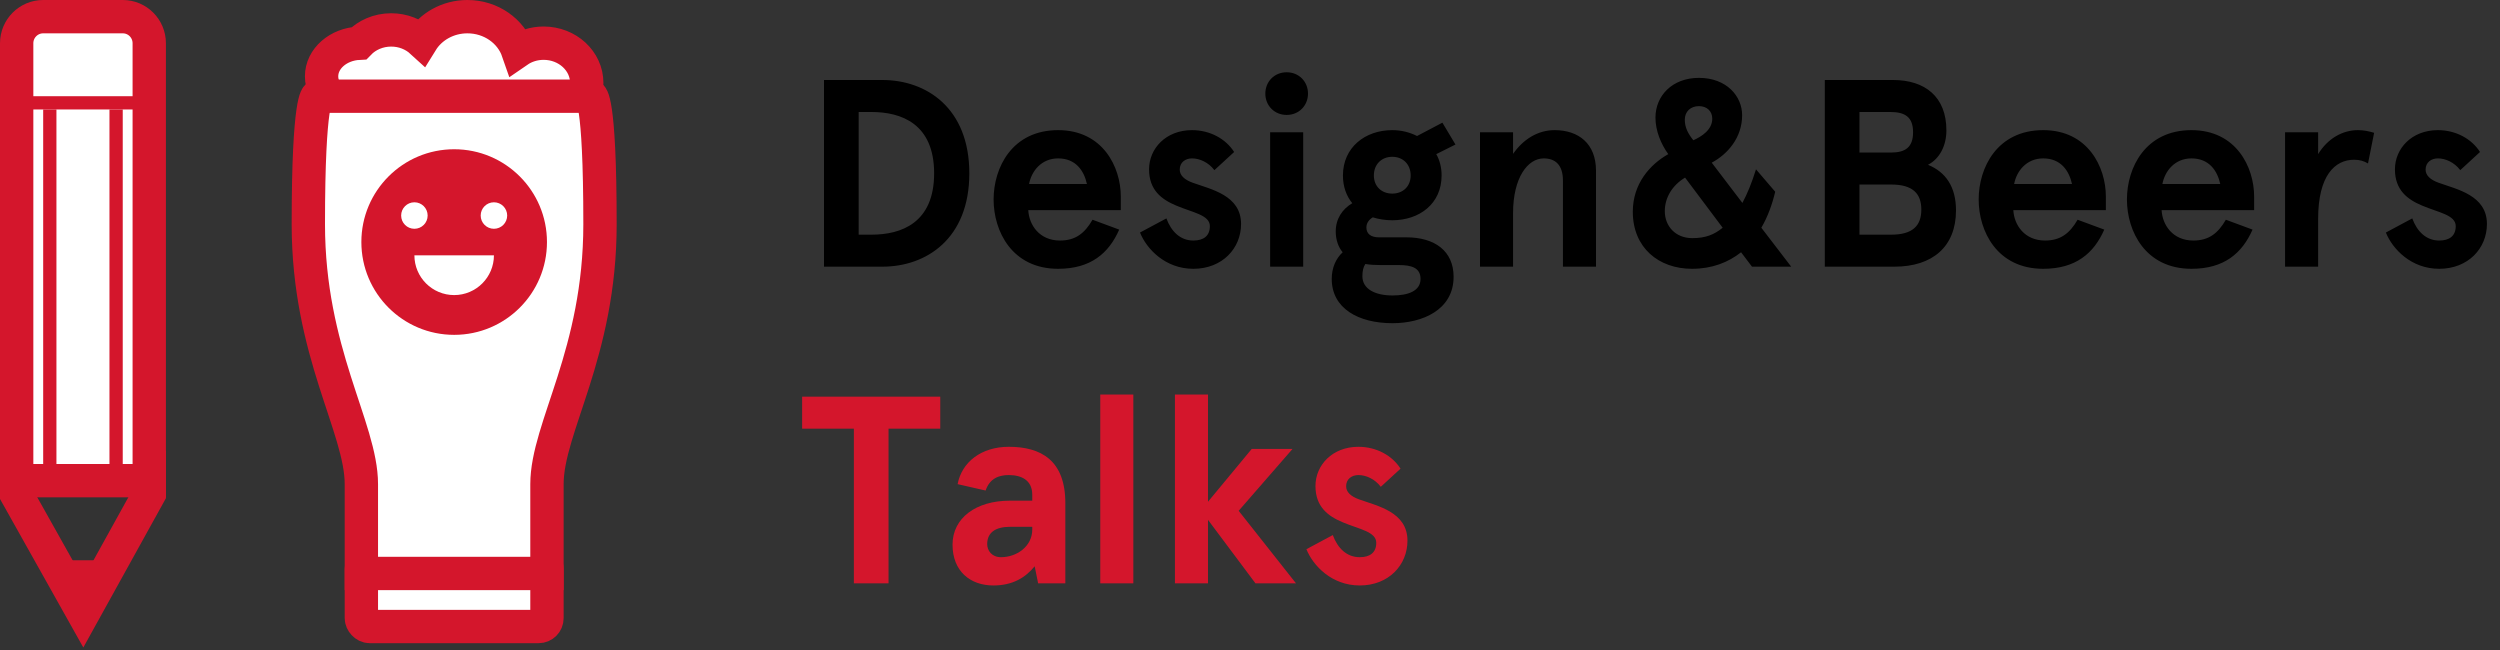 <?xml version="1.0" encoding="UTF-8" standalone="no"?>
<svg width="150px" height="39px" viewBox="0 0 150 39" version="1.1" xmlns="http://www.w3.org/2000/svg" xmlns:xlink="http://www.w3.org/1999/xlink">
    <rect x="0" y="0" width="150" height="39" fill="#333333" stroke="none"/>
    <!-- Generator: Sketch 3.8.3 (29802) - http://www.bohemiancoding.com/sketch -->
    <title>dbtalks</title>
    <desc>Created with Sketch.</desc>
    <defs></defs>
    <g id="Partenaires" stroke="none" stroke-width="1" fill="none" fill-rule="evenodd">
        <g id="Partners" transform="translate(-1095, -446)">
            <g id="partners" transform="translate(196, 164)">
                <g id="logos" transform="translate(450, 165)">
                    <g id="dbtalks" transform="translate(450, 118)">
                        <g id="logo-dbtalks-4790b661">
                            <g id="Group">
                                <path d="M80.504,25.808 C78.936,25.808 77.928,26.912 77.928,28.16 C77.928,29.408 78.68,29.968 79.56,30.336 C80.536,30.752 81.576,30.896 81.576,31.568 C81.576,32.16 81.192,32.432 80.584,32.432 C79.8,32.432 79.256,31.888 78.968,31.104 L77.384,31.952 C77.784,32.944 78.904,34.128 80.584,34.128 C82.328,34.128 83.448,32.896 83.448,31.44 C83.448,29.712 81.64,29.36 80.536,28.96 C80.056,28.784 79.768,28.528 79.768,28.176 C79.768,27.728 80.12,27.504 80.504,27.504 C80.952,27.504 81.48,27.728 81.848,28.208 L83.032,27.12 C82.536,26.336 81.592,25.808 80.504,25.808 Z M69.496,22.672 L69.496,34 L71.48,34 L71.48,30.192 L74.328,34 L76.76,34 L73.32,29.648 L76.552,25.936 L74.104,25.936 L71.48,29.104 L71.48,22.672 L69.496,22.672 Z M65.016,22.672 L65.016,34 L67,34 L67,22.672 L65.016,22.672 Z M47.128,24.72 L50.232,24.72 L50.232,34 L52.312,34 L52.312,24.72 L55.416,24.72 L55.416,22.8 L47.128,22.8 L47.128,24.72 Z" id="Combined-Shape" fill="#D4162C"></path>
                                <path d="M58.136,28.432 C58.392,27.68 58.968,27.504 59.528,27.504 C60.264,27.504 60.936,27.792 60.936,28.688 L60.936,29.04 L59.592,29.04 C57.56,29.04 56.152,30.08 56.152,31.68 C56.152,33.28 57.224,34.128 58.6,34.128 C59.752,34.128 60.52,33.664 61.08,32.976 L61.288,34 L62.92,34 L62.92,29.184 C62.92,26.608 61.448,25.808 59.528,25.808 C57.88,25.808 56.712,26.72 56.456,28.048 L58.136,28.432 Z M58.232,31.648 C58.232,30.928 58.76,30.608 59.608,30.608 L60.936,30.608 L60.936,30.768 C60.936,31.808 59.976,32.432 59.064,32.432 C58.504,32.432 58.232,32.032 58.232,31.648 Z" id="Combined-Shape" fill="#D4162C"></path>
                                <path d="M51.944,15 C54.584,15 57.16,13.32 57.16,9.4 C57.16,5.48 54.584,3.8 51.944,3.8 L48.44,3.8 L48.44,15 L51.944,15 Z M50.52,13.08 L50.52,5.72 L51.288,5.72 C53.08,5.72 55.048,6.424 55.048,9.4 C55.048,12.376 53.08,13.08 51.288,13.08 L50.52,13.08 Z M66.248,10.792 C66.248,9.032 65.176,6.808 62.488,6.808 C59.72,6.808 58.616,9.064 58.616,10.968 C58.616,12.872 59.72,15.128 62.488,15.128 C64.44,15.128 65.528,14.2 66.152,12.776 L64.552,12.184 C64.072,13.016 63.512,13.432 62.6,13.432 C61.368,13.432 60.744,12.504 60.696,11.608 L66.248,11.608 L66.248,10.792 Z M62.488,8.504 C63.544,8.504 64.04,9.24 64.216,10.04 L60.744,10.04 C60.888,9.272 61.48,8.504 62.488,8.504 L62.488,8.504 Z M70.52,6.808 C68.952,6.808 67.944,7.912 67.944,9.16 C67.944,10.408 68.696,10.968 69.576,11.336 C70.552,11.752 71.592,11.896 71.592,12.568 C71.592,13.16 71.208,13.432 70.6,13.432 C69.816,13.432 69.272,12.888 68.984,12.104 L67.4,12.952 C67.8,13.944 68.92,15.128 70.6,15.128 C72.344,15.128 73.464,13.896 73.464,12.44 C73.464,10.712 71.656,10.36 70.552,9.96 C70.072,9.784 69.784,9.528 69.784,9.176 C69.784,8.728 70.136,8.504 70.52,8.504 C70.968,8.504 71.496,8.728 71.864,9.208 L73.048,8.12 C72.552,7.336 71.608,6.808 70.52,6.808 L70.52,6.808 Z M74.92,4.616 C74.92,5.336 75.464,5.896 76.2,5.896 C76.936,5.896 77.48,5.336 77.48,4.616 C77.48,3.896 76.936,3.336 76.2,3.336 C75.464,3.336 74.92,3.896 74.92,4.616 L74.92,4.616 Z M75.208,6.936 L75.208,15 L77.192,15 L77.192,6.936 L75.208,6.936 Z M79.576,9.528 C79.576,10.2 79.784,10.76 80.136,11.192 C79.544,11.544 79.144,12.12 79.144,12.888 C79.144,13.4 79.304,13.832 79.56,14.136 C79.144,14.52 78.904,15.08 78.904,15.736 C78.904,17.496 80.488,18.392 82.552,18.392 C84.344,18.392 86.216,17.592 86.216,15.608 C86.216,14.056 85.08,13.24 83.384,13.24 L81.736,13.24 C81.256,13.24 80.984,13.032 80.984,12.648 C80.984,12.392 81.128,12.184 81.368,12.04 C81.72,12.152 82.12,12.216 82.536,12.216 C84.168,12.216 85.496,11.224 85.496,9.528 C85.496,9.048 85.384,8.616 85.176,8.248 L86.328,7.672 L85.544,6.36 L84.024,7.16 C83.576,6.936 83.08,6.808 82.536,6.808 C80.904,6.808 79.576,7.848 79.576,9.528 L79.576,9.528 Z M82.936,14.904 C83.688,14.904 84.232,15.064 84.232,15.736 C84.232,16.456 83.496,16.728 82.552,16.728 C81.512,16.728 80.744,16.344 80.744,15.576 C80.744,15.272 80.792,15.032 80.92,14.84 C81.208,14.888 81.512,14.904 81.848,14.904 L82.936,14.904 Z M81.432,9.528 C81.432,8.856 81.896,8.408 82.536,8.408 C83.176,8.408 83.64,8.856 83.64,9.528 C83.64,10.184 83.176,10.616 82.536,10.616 C81.896,10.616 81.432,10.184 81.432,9.528 L81.432,9.528 Z M87.8,6.936 L87.8,15 L89.784,15 L89.784,11.784 C89.784,9.656 90.664,8.504 91.624,8.504 C92.296,8.504 92.776,8.872 92.776,9.832 L92.776,15 L94.76,15 L94.76,9.24 C94.76,7.624 93.72,6.808 92.28,6.808 C91.24,6.808 90.376,7.384 89.784,8.232 L89.784,6.936 L87.8,6.936 Z M100.52,15.128 C101.72,15.128 102.696,14.744 103.464,14.136 L104.12,15 L106.472,15 L104.68,12.664 C105.064,12.008 105.336,11.256 105.512,10.504 L104.36,9.16 C104.088,10.024 103.848,10.6 103.544,11.176 L101.704,8.76 C102.664,8.248 103.528,7.256 103.528,5.912 C103.528,4.776 102.6,3.672 100.936,3.672 C99.336,3.672 98.328,4.744 98.328,6.056 C98.328,6.84 98.648,7.624 99.096,8.248 C97.992,8.872 96.968,10.024 96.968,11.704 C96.968,13.864 98.52,15.128 100.52,15.128 L100.52,15.128 Z M100.536,13.288 C99.528,13.288 98.888,12.568 98.888,11.672 C98.888,10.856 99.336,10.12 100.104,9.656 L102.36,12.664 C101.848,13.08 101.336,13.288 100.536,13.288 L100.536,13.288 Z M100.936,5.368 C101.416,5.368 101.736,5.672 101.736,6.12 C101.736,6.792 101.096,7.192 100.6,7.416 C100.296,7.032 100.088,6.664 100.088,6.184 C100.088,5.688 100.44,5.368 100.936,5.368 L100.936,5.368 Z M108.488,3.8 L108.488,15 L112.664,15 C114.952,15 116.36,13.8 116.36,11.624 C116.36,10.2 115.736,9.32 114.68,8.888 C115.384,8.52 115.784,7.736 115.784,6.824 C115.784,4.792 114.488,3.8 112.584,3.8 L108.488,3.8 Z M112.424,5.72 C113.304,5.72 113.784,6.024 113.784,6.936 C113.784,7.848 113.304,8.152 112.472,8.152 L110.568,8.152 L110.568,5.72 L112.424,5.72 Z M112.472,10.072 C113.768,10.072 114.28,10.616 114.28,11.576 C114.28,12.536 113.768,13.08 112.472,13.08 L110.568,13.08 L110.568,10.072 L112.472,10.072 Z M125.352,10.792 C125.352,9.032 124.28,6.808 121.592,6.808 C118.824,6.808 117.72,9.064 117.72,10.968 C117.72,12.872 118.824,15.128 121.592,15.128 C123.544,15.128 124.632,14.2 125.256,12.776 L123.656,12.184 C123.176,13.016 122.616,13.432 121.704,13.432 C120.472,13.432 119.848,12.504 119.8,11.608 L125.352,11.608 L125.352,10.792 Z M121.592,8.504 C122.648,8.504 123.144,9.24 123.32,10.04 L119.848,10.04 C119.992,9.272 120.584,8.504 121.592,8.504 L121.592,8.504 Z M134.248,10.792 C134.248,9.032 133.176,6.808 130.488,6.808 C127.72,6.808 126.616,9.064 126.616,10.968 C126.616,12.872 127.72,15.128 130.488,15.128 C132.44,15.128 133.528,14.2 134.152,12.776 L132.552,12.184 C132.072,13.016 131.512,13.432 130.6,13.432 C129.368,13.432 128.744,12.504 128.696,11.608 L134.248,11.608 L134.248,10.792 Z M130.488,8.504 C131.544,8.504 132.04,9.24 132.216,10.04 L128.744,10.04 C128.888,9.272 129.48,8.504 130.488,8.504 L130.488,8.504 Z M138.088,15 L138.088,12.136 C138.088,9.528 139.096,8.584 140.248,8.584 C140.584,8.584 140.84,8.664 141.08,8.808 L141.448,6.968 C141.128,6.872 140.824,6.808 140.472,6.808 C139.56,6.808 138.664,7.304 138.088,8.248 L138.088,6.936 L136.104,6.936 L136.104,15 L138.088,15 Z M145.272,6.808 C143.704,6.808 142.696,7.912 142.696,9.16 C142.696,10.408 143.448,10.968 144.328,11.336 C145.304,11.752 146.344,11.896 146.344,12.568 C146.344,13.16 145.96,13.432 145.352,13.432 C144.568,13.432 144.024,12.888 143.736,12.104 L142.152,12.952 C142.552,13.944 143.672,15.128 145.352,15.128 C147.096,15.128 148.216,13.896 148.216,12.44 C148.216,10.712 146.408,10.36 145.304,9.96 C144.824,9.784 144.536,9.528 144.536,9.176 C144.536,8.728 144.888,8.504 145.272,8.504 C145.72,8.504 146.248,8.728 146.616,9.208 L147.8,8.12 C147.304,7.336 146.36,6.808 145.272,6.808 L145.272,6.808 Z" id="Design&amp;Beers" fill="#000000"></path>
                                <g>
                                    <polygon id="Shape" stroke="#D4162C" stroke-width="2" points="0 28.676 3.993 35.795 7.955 28.636 7.955 27.045 0 27.045"></polygon>
                                    <path d="M0,25.451 L0,1.596 C0,0.716 0.712,0 1.591,0 L6.364,0 C7.249,0 7.955,0.716 7.955,1.596 L7.955,27.841 L0,27.841 L0,25.451 L0,25.451 Z" id="Shape" stroke="#D4162C" stroke-width="2" fill="#FFFFFF"></path>
                                    <polygon id="Shape" fill="#D4162C" points="0.398 4.773 7.557 4.773 7.557 5.568 0.398 5.568"></polygon>
                                    <polygon id="Rectangle-32" fill="#D4162C" points="5.568 5.568 6.364 5.568 6.364 27.841 5.568 27.841"></polygon>
                                    <polygon id="Shape" fill="#D4162C" points="1.591 5.568 2.386 5.568 2.386 27.841 1.591 27.841"></polygon>
                                    <polygon id="Shape" fill="#D4162C" points="2.784 32.614 5.17 32.614 4.097 35"></polygon>
                                </g>
                                <g transform="translate(17.5, 0)">
                                    <rect id="Rectangle-path" stroke="#D4162C" stroke-width="2" fill="#FFFFFF" x="3.182" y="32.614" width="11.136" height="3.977" rx="0.5"></rect>
                                    <path d="M5.17,5.56 C5.104,5.566 5.038,5.568 4.972,5.568 C4.658,5.568 4.359,5.516 4.081,5.423 C3.802,5.516 3.5,5.568 3.182,5.568 C1.864,5.568 0.795,4.677 0.795,3.58 C0.795,2.522 1.79,1.655 3.041,1.594 C3.516,1.104 4.204,0.795 4.972,0.795 C5.682,0.795 6.324,1.06 6.792,1.488 C7.342,0.598 8.37,0 9.545,0 C10.961,0 12.16,0.867 12.574,2.064 C13.006,1.766 13.539,1.591 14.119,1.591 C15.547,1.591 16.705,2.659 16.705,3.977 C16.705,5.295 15.547,6.364 14.119,6.364 C13.914,6.364 13.714,6.341 13.523,6.3 L13.523,7.557 L5.17,7.557 L5.17,5.56 L5.17,5.56 Z" id="Shape" stroke="#D4162C" stroke-width="2" fill="#FFFFFF"></path>
                                    <path d="M8.75,33.409 L3.182,33.409 L3.182,28.049 C3.182,24.659 0,20.139 0,12.454 C0,4.77 0.551,4.773 0.551,4.773 L16.949,4.773 C16.949,4.773 17.5,4.709 17.5,12.454 C17.5,20.201 14.318,24.659 14.318,28.049 L14.318,33.409 L8.75,33.409 L8.75,33.409 Z" id="Shape" stroke="#D4162C" stroke-width="2" fill="#FFFFFF"></path>
                                    <ellipse id="Oval" fill="#D4162C" cx="8.75" cy="13.523" rx="5.568" ry="5.568"></ellipse>
                                    <ellipse id="Oval" fill="#FFFFFF" cx="6.364" cy="11.932" rx="0.795" ry="0.795"></ellipse>
                                    <path d="M11.136,14.318 C11.136,15.636 10.068,16.705 8.75,16.705 C7.432,16.705 6.364,15.636 6.364,14.318" id="Shape" fill="#FFFFFF"></path>
                                    <circle id="Oval" fill="#FFFFFF" cx="11.136" cy="11.932" r="0.795"></circle>
                                    <polygon id="Shape" fill="#D4162C" points="3.977 33.409 13.523 33.409 13.523 34.205 3.977 34.205"></polygon>
                                    <polygon id="Shape" fill="#D4162C" points="3.977 32.614 13.523 32.614 13.523 33.409 3.977 33.409"></polygon>
                                </g>
                            </g>
                        </g>
                    </g>
                </g>
            </g>
        </g>
    </g>
</svg>